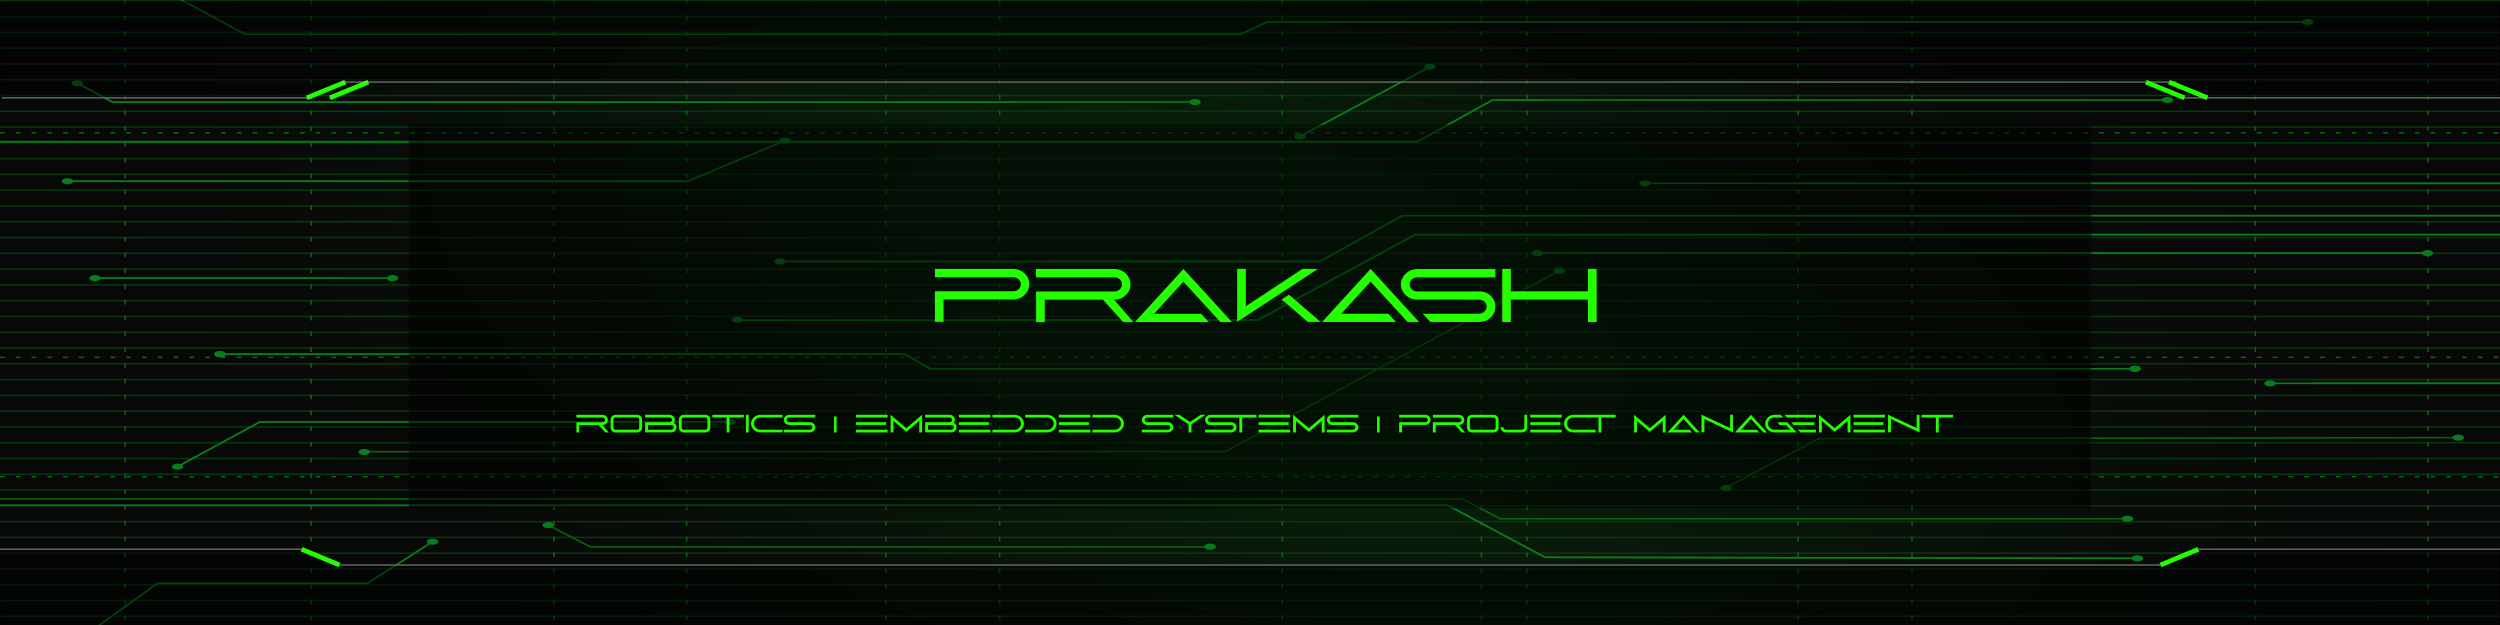 <svg width="1584" height="396" viewBox="0 0 1584 396" fill="none" xmlns="http://www.w3.org/2000/svg">
<rect width="1584" height="396" fill="#413A3A"/>
<g clip-path="url(#clip0_0_286)">
<rect width="1584" height="396" fill="white"/>
<rect width="1584" height="396" fill="black"/>
<rect width="1584" height="396" fill="url(#paint0_radial_0_286)"/>
<g filter="url(#filter0_d_0_286)">
<rect width="1584" height="1" fill="#003005"/>
</g>
<g filter="url(#filter1_d_0_286)">
<rect y="10" width="1584" height="1" fill="#003005"/>
</g>
<g filter="url(#filter2_d_0_286)">
<rect y="20" width="1584" height="1" fill="#003005"/>
</g>
<g filter="url(#filter3_d_0_286)">
<rect y="30" width="1584" height="1" fill="#003005"/>
</g>
<g filter="url(#filter4_d_0_286)">
<rect y="40" width="1584" height="1" fill="#003005"/>
</g>
<g filter="url(#filter5_d_0_286)">
<rect y="50" width="1584" height="1" fill="#003005"/>
</g>
<g filter="url(#filter6_d_0_286)">
<rect y="60" width="1584" height="1" fill="#003005"/>
</g>
<g filter="url(#filter7_d_0_286)">
<rect y="70" width="1584" height="1" fill="#003005"/>
</g>
<g filter="url(#filter8_d_0_286)">
<rect y="80" width="1584" height="1" fill="#003005"/>
</g>
<g filter="url(#filter9_d_0_286)">
<rect y="90" width="1584" height="1" fill="#003005"/>
</g>
<g filter="url(#filter10_d_0_286)">
<rect y="100" width="1584" height="1" fill="#003005"/>
</g>
<g filter="url(#filter11_d_0_286)">
<rect y="110" width="1584" height="1" fill="#003005"/>
</g>
<g filter="url(#filter12_d_0_286)">
<rect y="120" width="1584" height="1" fill="#003005"/>
</g>
<g filter="url(#filter13_d_0_286)">
<rect y="130" width="1584" height="1" fill="#003005"/>
</g>
<g filter="url(#filter14_d_0_286)">
<rect y="140" width="1584" height="1" fill="#003005"/>
</g>
<g filter="url(#filter15_d_0_286)">
<rect y="150" width="1584" height="1" fill="#003005"/>
</g>
<g filter="url(#filter16_d_0_286)">
<rect y="160" width="1584" height="1" fill="#003005"/>
</g>
<g filter="url(#filter17_d_0_286)">
<rect y="170" width="1584" height="1" fill="#003005"/>
</g>
<g filter="url(#filter18_d_0_286)">
<rect y="180" width="1584" height="1" fill="#003005"/>
</g>
<g filter="url(#filter19_d_0_286)">
<rect y="190" width="1584" height="1" fill="#003005"/>
</g>
<g filter="url(#filter20_d_0_286)">
<rect y="200" width="1584" height="1" fill="#003005"/>
</g>
<g filter="url(#filter21_d_0_286)">
<rect y="210" width="1584" height="1" fill="#003005"/>
</g>
<g filter="url(#filter22_d_0_286)">
<rect y="220" width="1584" height="1" fill="#003005"/>
</g>
<g filter="url(#filter23_d_0_286)">
<rect y="230" width="1584" height="1" fill="#003005"/>
</g>
<g filter="url(#filter24_d_0_286)">
<rect y="240" width="1584" height="1" fill="#003005"/>
</g>
<g filter="url(#filter25_d_0_286)">
<rect y="250" width="1584" height="1" fill="#003005"/>
</g>
<g filter="url(#filter26_d_0_286)">
<rect y="260" width="1584" height="1" fill="#003005"/>
</g>
<g filter="url(#filter27_d_0_286)">
<rect y="270" width="1584" height="1" fill="#003005"/>
</g>
<g filter="url(#filter28_d_0_286)">
<rect y="280" width="1584" height="1" fill="#003005"/>
</g>
<g filter="url(#filter29_d_0_286)">
<rect y="290" width="1584" height="1" fill="#003005"/>
</g>
<g filter="url(#filter30_d_0_286)">
<rect y="300" width="1584" height="1" fill="#003005"/>
</g>
<g filter="url(#filter31_d_0_286)">
<rect y="310" width="1584" height="1" fill="#003005"/>
</g>
<g filter="url(#filter32_d_0_286)">
<rect y="320" width="1584" height="1" fill="#003005"/>
</g>
<g filter="url(#filter33_d_0_286)">
<rect y="330" width="1584" height="1" fill="#003005"/>
</g>
<g filter="url(#filter34_d_0_286)">
<rect y="340" width="1584" height="1" fill="#003005"/>
</g>
<g filter="url(#filter35_d_0_286)">
<rect y="350" width="1584" height="1" fill="#003005"/>
</g>
<g filter="url(#filter36_d_0_286)">
<rect y="360" width="1584" height="1" fill="#003005"/>
</g>
<g filter="url(#filter37_d_0_286)">
<rect y="370" width="1584" height="1" fill="#003005"/>
</g>
<g filter="url(#filter38_d_0_286)">
<rect y="380" width="1584" height="1" fill="#003005"/>
</g>
<g filter="url(#filter39_d_0_286)">
<rect y="390" width="1584" height="1" fill="#003005"/>
</g>
<g clip-path="url(#clip1_0_286)">
<path d="M79.32 0V396" stroke="#026100" stroke-dasharray="3 7"/>
<path d="M197.099 0V396" stroke="#026100" stroke-dasharray="3 7"/>
<path d="M350.932 0V396" stroke="#026100" stroke-dasharray="3 7"/>
<path d="M435.06 0V396" stroke="#026100" stroke-dasharray="3 7"/>
<path d="M561.25 0V396" stroke="#026100" stroke-dasharray="3 7"/>
<path d="M633.359 0V396" stroke="#026100" stroke-dasharray="3 7"/>
<path d="M812.431 0V396" stroke="#026100" stroke-dasharray="3 7"/>
<path d="M938.622 0V396" stroke="#026100" stroke-dasharray="3 7"/>
<path d="M967.466 0V396" stroke="#026100" stroke-dasharray="3 7"/>
<path d="M1139.33 0V396" stroke="#026100" stroke-dasharray="3 7"/>
<path d="M1211.44 0V396" stroke="#026100" stroke-dasharray="3 7"/>
<path d="M1428.96 0V396" stroke="#026100" stroke-dasharray="3 7"/>
<path d="M1538.33 0V396" stroke="#026100" stroke-dasharray="3 7"/>
<path d="M0 84.158H1584" stroke="#026100" stroke-dasharray="3 7"/>
<path d="M0 226.379H1584" stroke="#026100" stroke-dasharray="3 7"/>
<path d="M0 302.056H1584" stroke="#026100" stroke-dasharray="3 7"/>
</g>
<g clip-path="url(#clip2_0_286)">
<path d="M49.105 52.8L71.281 64.68H757.152" stroke="#026100" stroke-dasharray="597.63 597.63"/>
<path d="M49.105 52.8L71.281 64.68H757.152" stroke="#007A14"/>
<path d="M49.105 54.757C51.096 54.757 52.71 53.881 52.71 52.8C52.71 51.719 51.096 50.843 49.105 50.843C47.113 50.843 45.499 51.719 45.499 52.8C45.499 53.881 47.113 54.757 49.105 54.757Z" fill="#007A14"/>
<path d="M757.152 66.637C759.144 66.637 760.758 65.761 760.758 64.68C760.758 63.599 759.144 62.723 757.152 62.723C755.161 62.723 753.547 63.599 753.547 64.68C753.547 65.761 755.161 66.637 757.152 66.637Z" fill="#007A14"/>
<path d="M-15.84 89.76H898.128L945.648 63.36H1373.33" stroke="#026100" stroke-dasharray="1000 1000"/>
<path d="M-15.84 89.76H898.128L945.648 63.36H1373.33" stroke="#007A14"/>
<path d="M1373.33 65.318C1375.32 65.318 1376.93 64.441 1376.93 63.361C1376.93 62.28 1375.32 61.403 1373.33 61.403C1371.34 61.403 1369.72 62.28 1369.72 63.361C1369.72 64.441 1371.34 65.318 1373.33 65.318Z" fill="#007A14"/>
<path d="M1462.03 13.859H803.088L785.664 21.779H155.232L102.96 -6.601" stroke="#026100" stroke-dasharray="1000 1000"/>
<path d="M1462.03 13.859H803.088L785.664 21.779H155.232L102.96 -6.601" stroke="#007A14"/>
<path d="M1462.03 15.817C1464.02 15.817 1465.64 14.94 1465.64 13.86C1465.64 12.779 1464.02 11.902 1462.03 11.902C1460.04 11.902 1458.43 12.779 1458.43 13.86C1458.43 14.94 1460.04 15.817 1462.03 15.817Z" fill="#007A14"/>
<path d="M60.192 176.22H248.688" stroke="#026100" stroke-dasharray="156.84 156.84"/>
<path d="M60.192 176.22H248.688" stroke="#007A14"/>
<path d="M60.192 178.177C62.184 178.177 63.798 177.301 63.798 176.22C63.798 175.139 62.184 174.263 60.192 174.263C58.201 174.263 56.587 175.139 56.587 176.22C56.587 177.301 58.201 178.177 60.192 178.177Z" fill="#007A14"/>
<path d="M248.688 178.177C250.68 178.177 252.294 177.301 252.294 176.22C252.294 175.139 250.68 174.263 248.688 174.263C246.697 174.263 245.083 175.139 245.083 176.22C245.083 177.301 246.697 178.177 248.688 178.177Z" fill="#007A14"/>
<path d="M1599.84 148.5H896.544L796.752 202.62H467.28" stroke="#026100" stroke-dasharray="981.33 981.33"/>
<path d="M467.28 204.577C469.272 204.577 470.886 203.701 470.886 202.62C470.886 201.539 469.272 200.663 467.28 200.663C465.289 200.663 463.675 201.539 463.675 202.62C463.675 203.701 465.289 204.577 467.28 204.577Z" fill="#007A14"/>
<path d="M139.392 224.399H573.408L589.248 233.639H1352.74" stroke="#026100" stroke-dasharray="1000 1000"/>
<path d="M139.392 226.357C141.383 226.357 142.997 225.48 142.997 224.4C142.997 223.319 141.383 222.442 139.392 222.442C137.4 222.442 135.786 223.319 135.786 224.4C135.786 225.48 137.4 226.357 139.392 226.357Z" fill="#007A14"/>
<path d="M1352.74 235.597C1354.73 235.597 1356.34 234.721 1356.34 233.64C1356.34 232.559 1354.73 231.683 1352.74 231.683C1350.74 231.683 1349.13 232.559 1349.13 233.64C1349.13 234.721 1350.74 235.597 1352.74 235.597Z" fill="#007A14"/>
<path d="M1599.84 242.88H1438.27" stroke="#026100" stroke-dasharray="134.44 134.44"/>
<path d="M1599.84 242.88H1438.27" stroke="#007A14"/>
<path d="M1438.27 244.837C1440.26 244.837 1441.88 243.961 1441.88 242.88C1441.88 241.799 1440.26 240.923 1438.27 240.923C1436.28 240.923 1434.67 241.799 1434.67 242.88C1434.67 243.961 1436.28 244.837 1438.27 244.837Z" fill="#007A14"/>
<path d="M347.327 332.718L374.255 346.578H767.087" stroke="#026100"/>
<path d="M347.327 334.675C349.318 334.675 350.933 333.799 350.933 332.718C350.933 331.637 349.318 330.761 347.327 330.761C345.336 330.761 343.722 331.637 343.722 332.718C343.722 333.799 345.336 334.675 347.327 334.675Z" fill="#007A14"/>
<path d="M766.763 348.375C768.754 348.375 770.368 347.499 770.368 346.418C770.368 345.337 768.754 344.461 766.763 344.461C764.771 344.461 763.157 345.337 763.157 346.418C763.157 347.499 764.771 348.375 766.763 348.375Z" fill="#007A14"/>
<path d="M1557.77 277.266L1152.27 277.926L1093.66 308.946" stroke="#026100"/>
<path d="M1557.56 279.223C1559.55 279.223 1561.17 278.347 1561.17 277.266C1561.17 276.185 1559.55 275.309 1557.56 275.309C1555.57 275.309 1553.96 276.185 1553.96 277.266C1553.96 278.347 1555.57 279.223 1557.56 279.223Z" fill="#007A14"/>
<path d="M1093.66 311.19C1095.65 311.19 1097.26 310.313 1097.26 309.233C1097.26 308.152 1095.65 307.275 1093.66 307.275C1091.67 307.275 1090.05 308.152 1090.05 309.233C1090.05 310.313 1091.67 311.19 1093.66 311.19Z" fill="#007A14"/>
<path d="M1354.32 353.76L978.912 353.1L917.136 320.1H-15.84" stroke="#026100" stroke-dasharray="1000 1000"/>
<path d="M1354.32 353.76L978.912 353.1L917.136 320.1H-15.84" stroke="#007A14"/>
<path d="M1354.32 355.717C1356.31 355.717 1357.93 354.841 1357.93 353.76C1357.93 352.679 1356.31 351.803 1354.32 351.803C1352.33 351.803 1350.71 352.679 1350.71 353.76C1350.71 354.841 1352.33 355.717 1354.32 355.717Z" fill="#007A14"/>
<path d="M112.464 295.68L164.736 267.3H462.528" stroke="#026100" stroke-dasharray="311.73 311.73"/>
<path d="M112.464 295.68L164.736 267.3H462.528" stroke="#007A14"/>
<path d="M112.464 297.637C114.455 297.637 116.069 296.761 116.069 295.68C116.069 294.599 114.455 293.723 112.464 293.723C110.473 293.723 108.858 294.599 108.858 295.68C108.858 296.761 110.473 297.637 112.464 297.637Z" fill="#007A14"/>
<path d="M462.527 269.257C464.519 269.257 466.133 268.381 466.133 267.3C466.133 266.219 464.519 265.343 462.527 265.343C460.536 265.343 458.922 266.219 458.922 267.3C458.922 268.381 460.536 269.257 462.527 269.257Z" fill="#007A14"/>
<path d="M53.856 402.6L99.792 369.6H232.848L274.032 343.2" stroke="#026100" stroke-dasharray="232.73 232.73"/>
<path d="M53.856 402.6L99.792 369.6H232.848L274.032 343.2" stroke="#007A14"/>
<path d="M274.032 345.157C276.023 345.157 277.638 344.281 277.638 343.2C277.638 342.119 276.023 341.243 274.032 341.243C272.041 341.243 270.427 342.119 270.427 343.2C270.427 344.281 272.041 345.157 274.032 345.157Z" fill="#007A14"/>
<path d="M1599.84 116.16H1042.27" stroke="#026100" stroke-dasharray="463.94 463.94"/>
<path d="M1599.84 116.16H1042.27" stroke="#007A14"/>
<path d="M1042.27 118.117C1044.26 118.117 1045.88 117.241 1045.88 116.16C1045.88 115.079 1044.26 114.203 1042.27 114.203C1040.28 114.203 1038.67 115.079 1038.67 116.16C1038.67 117.241 1040.28 118.117 1042.27 118.117Z" fill="#007A14"/>
<path d="M823.68 86.46L906.048 42.24" stroke="#026100" stroke-dasharray="100.15 100.15"/>
<path d="M823.68 86.46L906.048 42.24" stroke="#007A14"/>
<path d="M823.68 88.417C825.671 88.417 827.285 87.541 827.285 86.46C827.285 85.379 825.671 84.503 823.68 84.503C821.688 84.503 820.074 85.379 820.074 86.46C820.074 87.541 821.688 88.417 823.68 88.417Z" fill="#007A14"/>
<path d="M906.048 44.197C908.039 44.197 909.653 43.321 909.653 42.24C909.653 41.16 908.039 40.283 906.048 40.283C904.057 40.283 902.442 41.16 902.442 42.24C902.442 43.321 904.057 44.197 906.048 44.197Z" fill="#007A14"/>
<path d="M42.768 114.84H435.6L497.376 89.1" stroke="#026100" stroke-dasharray="393.57 393.57"/>
<path d="M42.768 114.84H435.6L497.376 89.1" stroke="#007A14"/>
<path d="M42.768 116.797C44.759 116.797 46.373 115.921 46.373 114.84C46.373 113.759 44.759 112.883 42.768 112.883C40.776 112.883 39.162 113.759 39.162 114.84C39.162 115.921 40.776 116.797 42.768 116.797Z" fill="#007A14"/>
<path d="M497.376 91.057C499.367 91.057 500.981 90.181 500.981 89.1C500.981 88.019 499.367 87.143 497.376 87.143C495.385 87.143 493.771 88.019 493.771 89.1C493.771 90.181 495.385 91.057 497.376 91.057Z" fill="#007A14"/>
<path d="M1599.84 136.62H888.624L836.352 165.66H494.208" stroke="#026100" stroke-dasharray="941.22 941.22"/>
<path d="M1599.84 136.62H888.624L836.352 165.66H494.208" stroke="#007A14"/>
<path d="M494.208 167.617C496.199 167.617 497.813 166.741 497.813 165.66C497.813 164.579 496.199 163.703 494.208 163.703C492.217 163.703 490.603 164.579 490.603 165.66C490.603 166.741 492.217 167.617 494.208 167.617Z" fill="#007A14"/>
<path d="M1538.06 160.38H974.16" stroke="#026100" stroke-dasharray="469.21 469.21"/>
<path d="M1538.06 160.38H974.16" stroke="#007A14"/>
<path d="M1538.06 162.337C1540.06 162.337 1541.67 161.461 1541.67 160.38C1541.67 159.299 1540.06 158.423 1538.06 158.423C1536.07 158.423 1534.46 159.299 1534.46 160.38C1534.46 161.461 1536.07 162.337 1538.06 162.337Z" fill="#007A14"/>
<path d="M974.16 162.337C976.151 162.337 977.766 161.461 977.766 160.38C977.766 159.299 976.151 158.423 974.16 158.423C972.169 158.423 970.555 159.299 970.555 160.38C970.555 161.461 972.169 162.337 974.16 162.337Z" fill="#007A14"/>
<path d="M231.264 286.181H776.16L988.416 171.341" stroke="#026100"/>
<path d="M230.75 288.356C232.741 288.356 234.355 287.479 234.355 286.399C234.355 285.318 232.741 284.441 230.75 284.441C228.759 284.441 227.145 285.318 227.145 286.399C227.145 287.479 228.759 288.356 230.75 288.356Z" fill="#007A14"/>
<path d="M987.897 173.535C989.889 173.535 991.503 172.659 991.503 171.578C991.503 170.497 989.889 169.621 987.897 169.621C985.906 169.621 984.292 170.497 984.292 171.578C984.292 172.659 985.906 173.535 987.897 173.535Z" fill="#007A14"/>
<path d="M1347.98 328.68H950.4L926.64 316.14H-15.84" stroke="#026100"/>
<path d="M1347.98 330.637C1349.97 330.637 1351.59 329.761 1351.59 328.68C1351.59 327.599 1349.97 326.723 1347.98 326.723C1345.99 326.723 1344.38 327.599 1344.38 328.68C1344.38 329.761 1345.99 330.637 1347.98 330.637Z" fill="#007A14"/>
<path d="M139.411 224.422H573.427L589.267 233.662H1352.76" stroke="#026100" stroke-dasharray="1000 1000"/>
<path d="M139.411 226.379C141.402 226.379 143.017 225.503 143.017 224.422C143.017 223.341 141.402 222.465 139.411 222.465C137.42 222.465 135.806 223.341 135.806 224.422C135.806 225.503 137.42 226.379 139.411 226.379Z" fill="#007A14"/>
<path d="M1352.75 235.619C1354.75 235.619 1356.36 234.743 1356.36 233.662C1356.36 232.581 1354.75 231.705 1352.75 231.705C1350.76 231.705 1349.15 232.581 1349.15 233.662C1349.15 234.743 1350.76 235.619 1352.75 235.619Z" fill="#007A14"/>
<path d="M139.43 224.443H573.446L589.286 233.683H1352.77" stroke="#007A14"/>
<path d="M1600.07 148.745H896.773L796.981 202.865H467.509" stroke="#007A14"/>
<rect width="1584" height="396" fill="#D9D9D9" fill-opacity="0.04"/>
<rect width="1066" height="243" transform="translate(259 79)" fill="black" fill-opacity="0.5"/>
<g filter="url(#filter40_d_0_286)">
<path d="M597.821 203.904H592.349V184.56H642.029C644.621 184.56 646.829 182.544 646.829 180.096C646.829 177.6 644.621 175.68 642.029 175.68H592.349V170.4H641.981C647.453 170.4 652.109 174.432 652.109 180C652.109 185.568 647.549 189.744 641.981 189.744H597.821V203.904ZM656.427 175.728V170.448H706.059C715.563 170.448 719.643 181.584 713.067 187.2C711.147 188.928 708.939 189.792 706.059 189.84H705.867L718.107 204.048H711.627L698.859 189.888H661.947V204.048H656.475V184.656H706.683C708.987 184.32 710.907 182.496 710.907 180.192C710.907 177.888 708.987 175.968 706.683 175.728H656.427ZM719.089 204.048L749.809 170.448C753.217 174.048 773.041 195.792 780.529 204.048H773.233C772.993 203.808 755.281 184.464 750.817 179.568L749.809 178.464L731.233 198.816H761.041L765.841 204.048H719.089ZM783.88 203.904V170.352H789.352V194.064L825.256 170.352L834.952 170.448L818.2 181.44C808.84 187.584 797.464 195.072 789.352 200.352L783.88 203.904ZM812.104 189.84L812.056 189.792L816.712 186.72C826.792 195.408 830.728 198.72 836.728 203.952H828.568L820.36 196.896C818.296 195.12 816.232 193.296 814.696 192C813.784 191.232 812.92 190.512 812.104 189.84ZM887.651 180.288V180.096C887.651 174.912 892.307 170.496 897.827 170.496H947.459V175.776H897.827C895.235 175.776 893.171 177.696 893.171 180.192C893.171 182.64 895.235 184.656 897.827 184.656H937.379V184.608C941.219 184.608 944.291 186.576 946.019 189.264C946.835 190.656 947.315 191.808 947.363 192.72C947.411 193.68 947.459 194.256 947.459 194.448C947.459 195.936 947.075 197.376 946.355 198.768C944.675 201.888 941.315 204 937.283 204H906.275C905.651 203.28 903.923 201.456 901.475 198.768H937.283C939.875 198.768 941.939 196.752 941.939 194.304C941.939 191.808 939.875 189.888 937.379 189.888H937.283C932.195 189.84 928.211 189.84 925.283 189.84C922.403 189.792 920.099 189.792 918.419 189.792C915.059 189.792 910.451 189.84 906.467 189.84C902.435 189.888 899.747 189.888 898.067 189.84C895.427 189.744 894.563 189.504 893.123 188.736C889.427 186.816 887.651 183.408 887.651 180.288ZM837.683 204L868.403 170.4L869.747 171.84C874.691 177.312 892.691 197.04 897.779 202.512L899.075 204H891.827L868.403 178.416L849.827 198.768H879.635L884.435 204H837.683ZM951.833 170.4H957.257V184.608H1006.17V170.4H1011.64V204H1006.17V189.84H957.257V204H951.833V170.4Z" fill="#24FF00"/>
</g>
<path d="M365.187 264.576V262.816H381.731C384.899 262.816 386.259 266.528 384.067 268.4C383.427 268.976 382.691 269.264 381.731 269.28H381.667L385.747 274.016H383.587L379.331 269.296H367.027V274.016H365.203V267.552H381.939C382.707 267.44 383.347 266.832 383.347 266.064C383.347 265.296 382.707 264.656 381.939 264.576H365.187ZM386.874 265.792C386.874 264.128 388.298 262.8 390.026 262.8H403.674C405.402 262.8 406.826 264.128 406.826 265.792V271.04C406.826 272.704 405.402 274.032 403.674 274.032H390.026C388.298 274.032 386.874 272.704 386.874 271.04V265.792ZM388.666 271.024C388.666 271.664 389.258 272.256 390.01 272.256H403.658C404.41 272.256 405.002 271.664 405.002 271.024V265.776C405.002 265.12 404.41 264.56 403.658 264.56H390.01C389.258 264.56 388.666 265.12 388.666 265.776V271.024ZM425.293 273.984H408.749V267.52H424.189C425.021 267.52 425.757 266.864 425.757 266.032C425.757 265.248 425.101 264.544 424.189 264.544H408.749V262.784H424.189C425.469 262.784 426.509 263.44 427.085 264.368C427.373 264.832 427.533 265.232 427.549 265.536C427.565 265.84 427.581 266.032 427.581 266.096C427.581 266.576 427.453 267.056 427.181 267.52L426.957 267.936C427.933 268.448 428.493 269.36 428.605 269.984C428.653 270.304 428.685 270.544 428.685 270.736C428.685 271.264 428.557 272.032 427.981 272.752C427.405 273.472 426.493 273.984 425.293 273.984ZM425.293 269.28H410.573V272.256H425.293C426.157 272.256 426.861 271.568 426.861 270.752C426.861 269.92 426.157 269.28 425.293 269.28ZM430.124 265.792C430.124 264.128 431.548 262.8 433.276 262.8H446.924C448.652 262.8 450.076 264.128 450.076 265.792V271.04C450.076 272.704 448.652 274.032 446.924 274.032H433.276C431.548 274.032 430.124 272.704 430.124 271.04V265.792ZM431.916 271.024C431.916 271.664 432.508 272.256 433.26 272.256H446.908C447.66 272.256 448.252 271.664 448.252 271.024V265.776C448.252 265.12 447.66 264.56 446.908 264.56H433.26C432.508 264.56 431.916 265.12 431.916 265.776V271.024ZM451.359 264.56V262.8H471.295V264.56H462.223V274H460.399V264.56H451.359ZM474.417 274H472.577V262.8H474.417V274ZM475.863 268.384C475.863 265.248 478.615 262.8 481.735 262.8H495.831V264.56H481.735C481.703 264.56 481.671 264.56 481.639 264.56C479.895 264.56 478.231 265.824 477.831 267.568L477.783 267.792C477.735 267.968 477.719 268.144 477.703 268.384C477.703 270.384 479.447 272.24 481.751 272.24H495.847V273.984H481.751C478.583 273.984 475.863 271.52 475.863 268.384ZM496.644 273.968V272.224H513.188C514.052 272.224 514.74 271.552 514.74 270.736C514.74 269.904 514.052 269.264 513.22 269.264H500.004C498.34 269.264 496.66 267.904 496.66 266.064V266C496.66 264.208 498.26 262.8 500.036 262.8H516.58V264.56H500.036C500.004 264.56 499.972 264.56 499.94 264.56C499.188 264.56 498.468 265.152 498.468 266C498.468 266.816 499.156 267.488 500.02 267.488H513.204C514.916 267.488 516.58 268.928 516.58 270.72C516.58 272.496 515.06 273.968 513.188 273.968H496.644ZM530.085 274.064H528.421V263.856H530.085V274.064ZM542.405 274V272.24H562.373V274H542.405ZM562.373 264.528H542.405V262.768L562.373 262.784V264.528ZM542.405 267.52H561.413V269.248H542.405V267.52ZM564.296 274V262.8L574.248 271.296L584.264 262.8V274H582.44V266.704L574.264 273.648L566.12 266.704V274H564.296ZM602.731 273.984H586.187V267.52H601.627C602.459 267.52 603.195 266.864 603.195 266.032C603.195 265.248 602.539 264.544 601.627 264.544H586.187V262.784H601.627C602.907 262.784 603.947 263.44 604.523 264.368C604.811 264.832 604.971 265.232 604.987 265.536C605.003 265.84 605.019 266.032 605.019 266.096C605.019 266.576 604.891 267.056 604.619 267.52L604.395 267.936C605.371 268.448 605.931 269.36 606.043 269.984C606.091 270.304 606.123 270.544 606.123 270.736C606.123 271.264 605.995 272.032 605.419 272.752C604.843 273.472 603.931 273.984 602.731 273.984ZM602.731 269.28H588.011V272.256H602.731C603.595 272.256 604.299 271.568 604.299 270.752C604.299 269.92 603.595 269.28 602.731 269.28ZM607.562 274V272.24H627.53V274H607.562ZM627.53 264.528H607.562V262.768L627.53 262.784V264.528ZM607.562 267.52H626.57V269.248H607.562V267.52ZM642.844 264.56H628.812V262.8H642.86V262.816C646.06 262.816 648.748 265.328 648.748 268.4C648.748 271.536 645.996 274 642.86 274H628.812V272.256H642.844C645.02 272.256 646.892 270.624 646.892 268.4C646.892 266.304 645.116 264.56 642.844 264.56ZM663.579 264.56H649.547V262.8H663.595V262.816C666.795 262.816 669.483 265.328 669.483 268.4C669.483 271.536 666.731 274 663.595 274H649.547V272.256H663.579C665.755 272.256 667.627 270.624 667.627 268.4C667.627 266.304 665.851 264.56 663.579 264.56ZM670.921 274V272.24H690.889V274H670.921ZM690.889 264.528H670.921V262.768L690.889 262.784V264.528ZM670.921 267.52H689.929V269.248H670.921V267.52ZM706.204 264.56H692.172V262.8H706.22V262.816C709.42 262.816 712.108 265.328 712.108 268.4C712.108 271.536 709.356 274 706.22 274H692.172V272.256H706.204C708.38 272.256 710.252 270.624 710.252 268.4C710.252 266.304 708.476 264.56 706.204 264.56ZM723.472 273.968V272.224H740.016C740.88 272.224 741.568 271.552 741.568 270.736C741.568 269.904 740.88 269.264 740.048 269.264H726.832C725.168 269.264 723.488 267.904 723.488 266.064V266C723.488 264.208 725.088 262.8 726.864 262.8H743.408V264.56H726.864C726.832 264.56 726.8 264.56 726.768 264.56C726.016 264.56 725.296 265.152 725.296 266C725.296 266.816 725.984 267.488 726.848 267.488H740.032C741.744 267.488 743.408 268.928 743.408 270.72C743.408 272.496 741.888 273.968 740.016 273.968H723.472ZM753.083 268.864L744.043 262.8H747.243L753.979 267.344L760.763 262.8H763.899L754.907 268.864V274H753.083V268.864ZM763.519 266.032C763.519 264.336 765.039 262.832 766.911 262.832H796.143V264.592H787.071V274H785.247V264.576H766.911C766.047 264.576 765.359 265.216 765.359 266.048C765.359 266.864 766.047 267.536 766.911 267.536H780.095C781.823 267.536 783.455 268.848 783.455 270.768C783.455 272.64 781.919 274 780.063 274H763.519V272.256H780.063C780.927 272.256 781.615 271.584 781.615 270.768C781.615 269.936 780.927 269.296 780.095 269.296H766.879C765.151 269.296 763.519 267.888 763.519 266.096V266.032ZM797.421 274V272.24H817.389V274H797.421ZM817.389 264.528H797.421V262.768L817.389 262.784V264.528ZM797.421 267.52H816.429V269.248H797.421V267.52ZM819.312 274V262.8L829.264 271.296L839.28 262.8V274H837.456V266.704L829.28 273.648L821.136 266.704V274H819.312ZM840.722 273.968V272.224H857.266C858.13 272.224 858.818 271.552 858.818 270.736C858.818 269.904 858.13 269.264 857.298 269.264H844.082C842.418 269.264 840.738 267.904 840.738 266.064V266C840.738 264.208 842.338 262.8 844.114 262.8H860.658V264.56H844.114C844.082 264.56 844.05 264.56 844.018 264.56C843.266 264.56 842.546 265.152 842.546 266C842.546 266.816 843.234 267.488 844.098 267.488H857.282C858.994 267.488 860.658 268.928 860.658 270.72C860.658 272.496 859.138 273.968 857.266 273.968H840.722ZM874.163 274.064H872.499V263.856H874.163V274.064ZM888.307 273.968H886.483V267.52H903.043C903.907 267.52 904.643 266.848 904.643 266.032C904.643 265.2 903.907 264.56 903.043 264.56H886.483V262.8H903.027C904.851 262.8 906.403 264.144 906.403 266C906.403 267.856 904.883 269.248 903.027 269.248H888.307V273.968ZM907.843 264.576V262.816H924.387C927.555 262.816 928.915 266.528 926.723 268.4C926.083 268.976 925.347 269.264 924.387 269.28H924.323L928.403 274.016H926.243L921.987 269.296H909.683V274.016H907.859V267.552H924.595C925.363 267.44 926.003 266.832 926.003 266.064C926.003 265.296 925.363 264.656 924.595 264.576H907.843ZM929.53 265.792C929.53 264.128 930.954 262.8 932.682 262.8H946.33C948.058 262.8 949.482 264.128 949.482 265.792V271.04C949.482 272.704 948.058 274.032 946.33 274.032H932.682C930.954 274.032 929.53 272.704 929.53 271.04V265.792ZM931.322 271.024C931.322 271.664 931.914 272.256 932.666 272.256H946.314C947.066 272.256 947.658 271.664 947.658 271.024V265.776C947.658 265.12 947.066 264.56 946.314 264.56H932.666C931.914 264.56 931.322 265.12 931.322 265.776V271.024ZM950.765 270.672H952.589V270.768C952.589 271.584 953.277 272.256 954.141 272.256H964.253C965.117 272.256 965.821 271.584 965.821 270.768V262.8H967.645V270.768C967.645 272.64 966.029 274 964.253 274H954.141C952.397 274 950.765 272.608 950.765 270.768V270.672ZM969.562 274V272.24H989.53V274H969.562ZM989.53 264.528H969.562V262.768L989.53 262.784V264.528ZM969.562 267.52H988.57V269.248H969.562V267.52ZM990.972 268.352C990.972 265.216 993.772 262.8 996.844 262.8H999.98C1002.43 262.8 1005.32 262.784 1008.38 262.784H1023.69V264.544H1014.62V274H1012.8V264.528H996.892C994.988 264.528 993.324 265.856 992.94 267.584L992.892 267.808C992.844 267.984 992.828 268.16 992.812 268.4C992.812 270.4 994.556 272.256 996.86 272.256H1010.96V274H996.86C993.692 274 990.972 271.536 990.972 268.4V268.352ZM1035.37 274V262.8L1045.33 271.296L1055.34 262.8V274H1053.52V266.704L1045.34 273.648L1037.2 266.704V274H1035.37ZM1056.46 274.016L1066.7 262.816C1067.84 264.016 1074.45 271.264 1076.94 274.016H1074.51C1074.43 273.936 1068.53 267.488 1067.04 265.856L1066.7 265.488L1060.51 272.272H1070.45L1072.05 274.016H1056.46ZM1078.06 273.92V262.736L1096.21 271.2V262.8H1098.03V274L1097.97 273.968C1097.57 273.808 1095.15 272.624 1079.9 265.52V273.92H1078.06ZM1099.15 274.016L1109.39 262.816C1110.53 264.016 1117.14 271.264 1119.63 274.016H1117.2C1117.12 273.936 1111.22 267.488 1109.73 265.856L1109.39 265.488L1103.2 272.272H1113.14L1114.74 274.016H1099.15ZM1118.91 270.608C1118.59 269.92 1118.43 269.184 1118.43 268.384C1118.43 265.232 1121.19 262.784 1124.27 262.784H1128.19C1128.62 263.232 1129.16 263.84 1129.8 264.544H1124.3C1122.06 264.544 1120.28 266.288 1120.28 268.384V268.4C1120.28 270.528 1122.12 272.256 1124.3 272.256H1134.41L1131.69 269.264H1127.45L1126.27 267.536H1132.49L1138.39 274H1124.27C1121.93 274 1119.82 272.624 1118.91 270.608ZM1130.57 262.8H1150.57V264.56H1132.19L1130.57 262.8ZM1136.51 269.28L1134.91 267.536H1149.59V269.28H1136.51ZM1140.81 274L1139.23 272.256H1150.55V274H1140.81ZM1152.48 274V262.8L1162.44 271.296L1172.45 262.8V274H1170.63V266.704L1162.45 273.648L1154.31 266.704V274H1152.48ZM1174.37 274V272.24H1194.34V274H1174.37ZM1194.34 264.528H1174.37V262.768L1194.34 262.784V264.528ZM1174.37 267.52H1193.38V269.248H1174.37V267.52ZM1196.26 273.92V262.736L1214.41 271.2V262.8H1216.23V274L1216.17 273.968C1215.77 273.808 1213.35 272.624 1198.1 265.52V273.92H1196.26ZM1217.52 264.56V262.8H1237.45V264.56H1228.38V274H1226.56V264.56H1217.52Z" fill="#24FF00"/>
</g>
<path d="M0 348H191.09L215.126 358H1368.87L1392.91 348H1584V397.5H0V348Z" fill="black" fill-opacity="0.5" stroke="black" stroke-opacity="0.5"/>
<path d="M0 348H191.09H0Z" fill="black"/>
<path d="M0 348H191.09" stroke="#BBBBBB" stroke-opacity="0.5"/>
<path d="M191.09 348L215.126 358L191.09 348Z" fill="black"/>
<path d="M191.09 348L215.126 358" stroke="#24FF00" stroke-width="3"/>
<path d="M215.126 358H816.036H215.126Z" fill="black"/>
<path d="M215.126 358H816.036" stroke="#BBBBBB" stroke-opacity="0.5"/>
<path d="M1368.87 358H816.036H1368.87Z" fill="black"/>
<path d="M1368.87 358H816.036" stroke="#BBBBBB" stroke-opacity="0.5"/>
<path d="M1392.91 348L1368.87 358L1392.91 348Z" fill="black"/>
<path d="M1392.91 348L1368.87 358" stroke="#24FF00" stroke-width="3"/>
<path d="M1584 348H1392.91H1584Z" fill="black"/>
<path d="M1584 348H1392.91" stroke="#BBBBBB" stroke-opacity="0.5"/>
<path d="M0 1H1584V62H1392.91L1368.87 52H816.036H215.126L191.09 62H0V1Z" fill="black" fill-opacity="0.5" stroke="black" stroke-opacity="0.5"/>
<path d="M1 62H194.985H1Z" fill="black"/>
<path d="M1 62H194.985" stroke="#BBBBBB" stroke-opacity="0.5"/>
<path d="M208.985 62L233.386 52L208.985 62ZM194.345 62L218.745 52L194.345 62Z" fill="black"/>
<path d="M208.985 62L233.386 52M194.345 62L218.745 52" stroke="#24FF00" stroke-width="3"/>
<path d="M217 52H1379H217Z" fill="black"/>
<path d="M217 52H1379" stroke="#BBBBBB" stroke-opacity="0.5"/>
<path d="M1384.01 62L1359.61 52L1384.01 62ZM1398.66 62L1374.25 52L1398.66 62Z" fill="black"/>
<path d="M1384.01 62L1359.61 52M1398.66 62L1374.25 52" stroke="#24FF00" stroke-width="3"/>
<path d="M1584 62H1383H1584Z" fill="black"/>
<path d="M1584 62H1383" stroke="#BBBBBB" stroke-opacity="0.5"/>
</g>
<defs>
<filter id="filter0_d_0_286" x="-1" y="-1" width="1586" height="3" filterUnits="userSpaceOnUse" color-interpolation-filters="sRGB">
<feFlood flood-opacity="0" result="BackgroundImageFix"/>
<feColorMatrix in="SourceAlpha" type="matrix" values="0 0 0 0 0 0 0 0 0 0 0 0 0 0 0 0 0 0 127 0" result="hardAlpha"/>
<feOffset/>
<feGaussianBlur stdDeviation="0.5"/>
<feComposite in2="hardAlpha" operator="out"/>
<feColorMatrix type="matrix" values="0 0 0 0 0.188 0 0 0 0 0 0 0 0 0 0 0 0 0 0.5 0"/>
<feBlend mode="normal" in2="BackgroundImageFix" result="effect1_dropShadow_0_286"/>
<feBlend mode="normal" in="SourceGraphic" in2="effect1_dropShadow_0_286" result="shape"/>
</filter>
<filter id="filter1_d_0_286" x="-1" y="9" width="1586" height="3" filterUnits="userSpaceOnUse" color-interpolation-filters="sRGB">
<feFlood flood-opacity="0" result="BackgroundImageFix"/>
<feColorMatrix in="SourceAlpha" type="matrix" values="0 0 0 0 0 0 0 0 0 0 0 0 0 0 0 0 0 0 127 0" result="hardAlpha"/>
<feOffset/>
<feGaussianBlur stdDeviation="0.5"/>
<feComposite in2="hardAlpha" operator="out"/>
<feColorMatrix type="matrix" values="0 0 0 0 0.188 0 0 0 0 0 0 0 0 0 0 0 0 0 0.5 0"/>
<feBlend mode="normal" in2="BackgroundImageFix" result="effect1_dropShadow_0_286"/>
<feBlend mode="normal" in="SourceGraphic" in2="effect1_dropShadow_0_286" result="shape"/>
</filter>
<filter id="filter2_d_0_286" x="-1" y="19" width="1586" height="3" filterUnits="userSpaceOnUse" color-interpolation-filters="sRGB">
<feFlood flood-opacity="0" result="BackgroundImageFix"/>
<feColorMatrix in="SourceAlpha" type="matrix" values="0 0 0 0 0 0 0 0 0 0 0 0 0 0 0 0 0 0 127 0" result="hardAlpha"/>
<feOffset/>
<feGaussianBlur stdDeviation="0.5"/>
<feComposite in2="hardAlpha" operator="out"/>
<feColorMatrix type="matrix" values="0 0 0 0 0.188 0 0 0 0 0 0 0 0 0 0 0 0 0 0.5 0"/>
<feBlend mode="normal" in2="BackgroundImageFix" result="effect1_dropShadow_0_286"/>
<feBlend mode="normal" in="SourceGraphic" in2="effect1_dropShadow_0_286" result="shape"/>
</filter>
<filter id="filter3_d_0_286" x="-1" y="29" width="1586" height="3" filterUnits="userSpaceOnUse" color-interpolation-filters="sRGB">
<feFlood flood-opacity="0" result="BackgroundImageFix"/>
<feColorMatrix in="SourceAlpha" type="matrix" values="0 0 0 0 0 0 0 0 0 0 0 0 0 0 0 0 0 0 127 0" result="hardAlpha"/>
<feOffset/>
<feGaussianBlur stdDeviation="0.5"/>
<feComposite in2="hardAlpha" operator="out"/>
<feColorMatrix type="matrix" values="0 0 0 0 0.188 0 0 0 0 0 0 0 0 0 0 0 0 0 0.5 0"/>
<feBlend mode="normal" in2="BackgroundImageFix" result="effect1_dropShadow_0_286"/>
<feBlend mode="normal" in="SourceGraphic" in2="effect1_dropShadow_0_286" result="shape"/>
</filter>
<filter id="filter4_d_0_286" x="-1" y="39" width="1586" height="3" filterUnits="userSpaceOnUse" color-interpolation-filters="sRGB">
<feFlood flood-opacity="0" result="BackgroundImageFix"/>
<feColorMatrix in="SourceAlpha" type="matrix" values="0 0 0 0 0 0 0 0 0 0 0 0 0 0 0 0 0 0 127 0" result="hardAlpha"/>
<feOffset/>
<feGaussianBlur stdDeviation="0.5"/>
<feComposite in2="hardAlpha" operator="out"/>
<feColorMatrix type="matrix" values="0 0 0 0 0.188 0 0 0 0 0 0 0 0 0 0 0 0 0 0.5 0"/>
<feBlend mode="normal" in2="BackgroundImageFix" result="effect1_dropShadow_0_286"/>
<feBlend mode="normal" in="SourceGraphic" in2="effect1_dropShadow_0_286" result="shape"/>
</filter>
<filter id="filter5_d_0_286" x="-1" y="49" width="1586" height="3" filterUnits="userSpaceOnUse" color-interpolation-filters="sRGB">
<feFlood flood-opacity="0" result="BackgroundImageFix"/>
<feColorMatrix in="SourceAlpha" type="matrix" values="0 0 0 0 0 0 0 0 0 0 0 0 0 0 0 0 0 0 127 0" result="hardAlpha"/>
<feOffset/>
<feGaussianBlur stdDeviation="0.5"/>
<feComposite in2="hardAlpha" operator="out"/>
<feColorMatrix type="matrix" values="0 0 0 0 0.188 0 0 0 0 0 0 0 0 0 0 0 0 0 0.5 0"/>
<feBlend mode="normal" in2="BackgroundImageFix" result="effect1_dropShadow_0_286"/>
<feBlend mode="normal" in="SourceGraphic" in2="effect1_dropShadow_0_286" result="shape"/>
</filter>
<filter id="filter6_d_0_286" x="-1" y="59" width="1586" height="3" filterUnits="userSpaceOnUse" color-interpolation-filters="sRGB">
<feFlood flood-opacity="0" result="BackgroundImageFix"/>
<feColorMatrix in="SourceAlpha" type="matrix" values="0 0 0 0 0 0 0 0 0 0 0 0 0 0 0 0 0 0 127 0" result="hardAlpha"/>
<feOffset/>
<feGaussianBlur stdDeviation="0.5"/>
<feComposite in2="hardAlpha" operator="out"/>
<feColorMatrix type="matrix" values="0 0 0 0 0.188 0 0 0 0 0 0 0 0 0 0 0 0 0 0.5 0"/>
<feBlend mode="normal" in2="BackgroundImageFix" result="effect1_dropShadow_0_286"/>
<feBlend mode="normal" in="SourceGraphic" in2="effect1_dropShadow_0_286" result="shape"/>
</filter>
<filter id="filter7_d_0_286" x="-1" y="69" width="1586" height="3" filterUnits="userSpaceOnUse" color-interpolation-filters="sRGB">
<feFlood flood-opacity="0" result="BackgroundImageFix"/>
<feColorMatrix in="SourceAlpha" type="matrix" values="0 0 0 0 0 0 0 0 0 0 0 0 0 0 0 0 0 0 127 0" result="hardAlpha"/>
<feOffset/>
<feGaussianBlur stdDeviation="0.5"/>
<feComposite in2="hardAlpha" operator="out"/>
<feColorMatrix type="matrix" values="0 0 0 0 0.188 0 0 0 0 0 0 0 0 0 0 0 0 0 0.5 0"/>
<feBlend mode="normal" in2="BackgroundImageFix" result="effect1_dropShadow_0_286"/>
<feBlend mode="normal" in="SourceGraphic" in2="effect1_dropShadow_0_286" result="shape"/>
</filter>
<filter id="filter8_d_0_286" x="-1" y="79" width="1586" height="3" filterUnits="userSpaceOnUse" color-interpolation-filters="sRGB">
<feFlood flood-opacity="0" result="BackgroundImageFix"/>
<feColorMatrix in="SourceAlpha" type="matrix" values="0 0 0 0 0 0 0 0 0 0 0 0 0 0 0 0 0 0 127 0" result="hardAlpha"/>
<feOffset/>
<feGaussianBlur stdDeviation="0.5"/>
<feComposite in2="hardAlpha" operator="out"/>
<feColorMatrix type="matrix" values="0 0 0 0 0.188 0 0 0 0 0 0 0 0 0 0 0 0 0 0.5 0"/>
<feBlend mode="normal" in2="BackgroundImageFix" result="effect1_dropShadow_0_286"/>
<feBlend mode="normal" in="SourceGraphic" in2="effect1_dropShadow_0_286" result="shape"/>
</filter>
<filter id="filter9_d_0_286" x="-1" y="89" width="1586" height="3" filterUnits="userSpaceOnUse" color-interpolation-filters="sRGB">
<feFlood flood-opacity="0" result="BackgroundImageFix"/>
<feColorMatrix in="SourceAlpha" type="matrix" values="0 0 0 0 0 0 0 0 0 0 0 0 0 0 0 0 0 0 127 0" result="hardAlpha"/>
<feOffset/>
<feGaussianBlur stdDeviation="0.5"/>
<feComposite in2="hardAlpha" operator="out"/>
<feColorMatrix type="matrix" values="0 0 0 0 0.188 0 0 0 0 0 0 0 0 0 0 0 0 0 0.5 0"/>
<feBlend mode="normal" in2="BackgroundImageFix" result="effect1_dropShadow_0_286"/>
<feBlend mode="normal" in="SourceGraphic" in2="effect1_dropShadow_0_286" result="shape"/>
</filter>
<filter id="filter10_d_0_286" x="-1" y="99" width="1586" height="3" filterUnits="userSpaceOnUse" color-interpolation-filters="sRGB">
<feFlood flood-opacity="0" result="BackgroundImageFix"/>
<feColorMatrix in="SourceAlpha" type="matrix" values="0 0 0 0 0 0 0 0 0 0 0 0 0 0 0 0 0 0 127 0" result="hardAlpha"/>
<feOffset/>
<feGaussianBlur stdDeviation="0.5"/>
<feComposite in2="hardAlpha" operator="out"/>
<feColorMatrix type="matrix" values="0 0 0 0 0.188 0 0 0 0 0 0 0 0 0 0 0 0 0 0.5 0"/>
<feBlend mode="normal" in2="BackgroundImageFix" result="effect1_dropShadow_0_286"/>
<feBlend mode="normal" in="SourceGraphic" in2="effect1_dropShadow_0_286" result="shape"/>
</filter>
<filter id="filter11_d_0_286" x="-1" y="109" width="1586" height="3" filterUnits="userSpaceOnUse" color-interpolation-filters="sRGB">
<feFlood flood-opacity="0" result="BackgroundImageFix"/>
<feColorMatrix in="SourceAlpha" type="matrix" values="0 0 0 0 0 0 0 0 0 0 0 0 0 0 0 0 0 0 127 0" result="hardAlpha"/>
<feOffset/>
<feGaussianBlur stdDeviation="0.5"/>
<feComposite in2="hardAlpha" operator="out"/>
<feColorMatrix type="matrix" values="0 0 0 0 0.188 0 0 0 0 0 0 0 0 0 0 0 0 0 0.5 0"/>
<feBlend mode="normal" in2="BackgroundImageFix" result="effect1_dropShadow_0_286"/>
<feBlend mode="normal" in="SourceGraphic" in2="effect1_dropShadow_0_286" result="shape"/>
</filter>
<filter id="filter12_d_0_286" x="-1" y="119" width="1586" height="3" filterUnits="userSpaceOnUse" color-interpolation-filters="sRGB">
<feFlood flood-opacity="0" result="BackgroundImageFix"/>
<feColorMatrix in="SourceAlpha" type="matrix" values="0 0 0 0 0 0 0 0 0 0 0 0 0 0 0 0 0 0 127 0" result="hardAlpha"/>
<feOffset/>
<feGaussianBlur stdDeviation="0.5"/>
<feComposite in2="hardAlpha" operator="out"/>
<feColorMatrix type="matrix" values="0 0 0 0 0.188 0 0 0 0 0 0 0 0 0 0 0 0 0 0.5 0"/>
<feBlend mode="normal" in2="BackgroundImageFix" result="effect1_dropShadow_0_286"/>
<feBlend mode="normal" in="SourceGraphic" in2="effect1_dropShadow_0_286" result="shape"/>
</filter>
<filter id="filter13_d_0_286" x="-1" y="129" width="1586" height="3" filterUnits="userSpaceOnUse" color-interpolation-filters="sRGB">
<feFlood flood-opacity="0" result="BackgroundImageFix"/>
<feColorMatrix in="SourceAlpha" type="matrix" values="0 0 0 0 0 0 0 0 0 0 0 0 0 0 0 0 0 0 127 0" result="hardAlpha"/>
<feOffset/>
<feGaussianBlur stdDeviation="0.5"/>
<feComposite in2="hardAlpha" operator="out"/>
<feColorMatrix type="matrix" values="0 0 0 0 0.188 0 0 0 0 0 0 0 0 0 0 0 0 0 0.5 0"/>
<feBlend mode="normal" in2="BackgroundImageFix" result="effect1_dropShadow_0_286"/>
<feBlend mode="normal" in="SourceGraphic" in2="effect1_dropShadow_0_286" result="shape"/>
</filter>
<filter id="filter14_d_0_286" x="-1" y="139" width="1586" height="3" filterUnits="userSpaceOnUse" color-interpolation-filters="sRGB">
<feFlood flood-opacity="0" result="BackgroundImageFix"/>
<feColorMatrix in="SourceAlpha" type="matrix" values="0 0 0 0 0 0 0 0 0 0 0 0 0 0 0 0 0 0 127 0" result="hardAlpha"/>
<feOffset/>
<feGaussianBlur stdDeviation="0.5"/>
<feComposite in2="hardAlpha" operator="out"/>
<feColorMatrix type="matrix" values="0 0 0 0 0.188 0 0 0 0 0 0 0 0 0 0 0 0 0 0.5 0"/>
<feBlend mode="normal" in2="BackgroundImageFix" result="effect1_dropShadow_0_286"/>
<feBlend mode="normal" in="SourceGraphic" in2="effect1_dropShadow_0_286" result="shape"/>
</filter>
<filter id="filter15_d_0_286" x="-1" y="149" width="1586" height="3" filterUnits="userSpaceOnUse" color-interpolation-filters="sRGB">
<feFlood flood-opacity="0" result="BackgroundImageFix"/>
<feColorMatrix in="SourceAlpha" type="matrix" values="0 0 0 0 0 0 0 0 0 0 0 0 0 0 0 0 0 0 127 0" result="hardAlpha"/>
<feOffset/>
<feGaussianBlur stdDeviation="0.5"/>
<feComposite in2="hardAlpha" operator="out"/>
<feColorMatrix type="matrix" values="0 0 0 0 0.188 0 0 0 0 0 0 0 0 0 0 0 0 0 0.5 0"/>
<feBlend mode="normal" in2="BackgroundImageFix" result="effect1_dropShadow_0_286"/>
<feBlend mode="normal" in="SourceGraphic" in2="effect1_dropShadow_0_286" result="shape"/>
</filter>
<filter id="filter16_d_0_286" x="-1" y="159" width="1586" height="3" filterUnits="userSpaceOnUse" color-interpolation-filters="sRGB">
<feFlood flood-opacity="0" result="BackgroundImageFix"/>
<feColorMatrix in="SourceAlpha" type="matrix" values="0 0 0 0 0 0 0 0 0 0 0 0 0 0 0 0 0 0 127 0" result="hardAlpha"/>
<feOffset/>
<feGaussianBlur stdDeviation="0.5"/>
<feComposite in2="hardAlpha" operator="out"/>
<feColorMatrix type="matrix" values="0 0 0 0 0.188 0 0 0 0 0 0 0 0 0 0 0 0 0 0.5 0"/>
<feBlend mode="normal" in2="BackgroundImageFix" result="effect1_dropShadow_0_286"/>
<feBlend mode="normal" in="SourceGraphic" in2="effect1_dropShadow_0_286" result="shape"/>
</filter>
<filter id="filter17_d_0_286" x="-1" y="169" width="1586" height="3" filterUnits="userSpaceOnUse" color-interpolation-filters="sRGB">
<feFlood flood-opacity="0" result="BackgroundImageFix"/>
<feColorMatrix in="SourceAlpha" type="matrix" values="0 0 0 0 0 0 0 0 0 0 0 0 0 0 0 0 0 0 127 0" result="hardAlpha"/>
<feOffset/>
<feGaussianBlur stdDeviation="0.5"/>
<feComposite in2="hardAlpha" operator="out"/>
<feColorMatrix type="matrix" values="0 0 0 0 0.188 0 0 0 0 0 0 0 0 0 0 0 0 0 0.5 0"/>
<feBlend mode="normal" in2="BackgroundImageFix" result="effect1_dropShadow_0_286"/>
<feBlend mode="normal" in="SourceGraphic" in2="effect1_dropShadow_0_286" result="shape"/>
</filter>
<filter id="filter18_d_0_286" x="-1" y="179" width="1586" height="3" filterUnits="userSpaceOnUse" color-interpolation-filters="sRGB">
<feFlood flood-opacity="0" result="BackgroundImageFix"/>
<feColorMatrix in="SourceAlpha" type="matrix" values="0 0 0 0 0 0 0 0 0 0 0 0 0 0 0 0 0 0 127 0" result="hardAlpha"/>
<feOffset/>
<feGaussianBlur stdDeviation="0.5"/>
<feComposite in2="hardAlpha" operator="out"/>
<feColorMatrix type="matrix" values="0 0 0 0 0.188 0 0 0 0 0 0 0 0 0 0 0 0 0 0.5 0"/>
<feBlend mode="normal" in2="BackgroundImageFix" result="effect1_dropShadow_0_286"/>
<feBlend mode="normal" in="SourceGraphic" in2="effect1_dropShadow_0_286" result="shape"/>
</filter>
<filter id="filter19_d_0_286" x="-1" y="189" width="1586" height="3" filterUnits="userSpaceOnUse" color-interpolation-filters="sRGB">
<feFlood flood-opacity="0" result="BackgroundImageFix"/>
<feColorMatrix in="SourceAlpha" type="matrix" values="0 0 0 0 0 0 0 0 0 0 0 0 0 0 0 0 0 0 127 0" result="hardAlpha"/>
<feOffset/>
<feGaussianBlur stdDeviation="0.5"/>
<feComposite in2="hardAlpha" operator="out"/>
<feColorMatrix type="matrix" values="0 0 0 0 0.188 0 0 0 0 0 0 0 0 0 0 0 0 0 0.5 0"/>
<feBlend mode="normal" in2="BackgroundImageFix" result="effect1_dropShadow_0_286"/>
<feBlend mode="normal" in="SourceGraphic" in2="effect1_dropShadow_0_286" result="shape"/>
</filter>
<filter id="filter20_d_0_286" x="-1" y="199" width="1586" height="3" filterUnits="userSpaceOnUse" color-interpolation-filters="sRGB">
<feFlood flood-opacity="0" result="BackgroundImageFix"/>
<feColorMatrix in="SourceAlpha" type="matrix" values="0 0 0 0 0 0 0 0 0 0 0 0 0 0 0 0 0 0 127 0" result="hardAlpha"/>
<feOffset/>
<feGaussianBlur stdDeviation="0.5"/>
<feComposite in2="hardAlpha" operator="out"/>
<feColorMatrix type="matrix" values="0 0 0 0 0.188 0 0 0 0 0 0 0 0 0 0 0 0 0 0.5 0"/>
<feBlend mode="normal" in2="BackgroundImageFix" result="effect1_dropShadow_0_286"/>
<feBlend mode="normal" in="SourceGraphic" in2="effect1_dropShadow_0_286" result="shape"/>
</filter>
<filter id="filter21_d_0_286" x="-1" y="209" width="1586" height="3" filterUnits="userSpaceOnUse" color-interpolation-filters="sRGB">
<feFlood flood-opacity="0" result="BackgroundImageFix"/>
<feColorMatrix in="SourceAlpha" type="matrix" values="0 0 0 0 0 0 0 0 0 0 0 0 0 0 0 0 0 0 127 0" result="hardAlpha"/>
<feOffset/>
<feGaussianBlur stdDeviation="0.5"/>
<feComposite in2="hardAlpha" operator="out"/>
<feColorMatrix type="matrix" values="0 0 0 0 0.188 0 0 0 0 0 0 0 0 0 0 0 0 0 0.5 0"/>
<feBlend mode="normal" in2="BackgroundImageFix" result="effect1_dropShadow_0_286"/>
<feBlend mode="normal" in="SourceGraphic" in2="effect1_dropShadow_0_286" result="shape"/>
</filter>
<filter id="filter22_d_0_286" x="-1" y="219" width="1586" height="3" filterUnits="userSpaceOnUse" color-interpolation-filters="sRGB">
<feFlood flood-opacity="0" result="BackgroundImageFix"/>
<feColorMatrix in="SourceAlpha" type="matrix" values="0 0 0 0 0 0 0 0 0 0 0 0 0 0 0 0 0 0 127 0" result="hardAlpha"/>
<feOffset/>
<feGaussianBlur stdDeviation="0.5"/>
<feComposite in2="hardAlpha" operator="out"/>
<feColorMatrix type="matrix" values="0 0 0 0 0.188 0 0 0 0 0 0 0 0 0 0 0 0 0 0.5 0"/>
<feBlend mode="normal" in2="BackgroundImageFix" result="effect1_dropShadow_0_286"/>
<feBlend mode="normal" in="SourceGraphic" in2="effect1_dropShadow_0_286" result="shape"/>
</filter>
<filter id="filter23_d_0_286" x="-1" y="229" width="1586" height="3" filterUnits="userSpaceOnUse" color-interpolation-filters="sRGB">
<feFlood flood-opacity="0" result="BackgroundImageFix"/>
<feColorMatrix in="SourceAlpha" type="matrix" values="0 0 0 0 0 0 0 0 0 0 0 0 0 0 0 0 0 0 127 0" result="hardAlpha"/>
<feOffset/>
<feGaussianBlur stdDeviation="0.5"/>
<feComposite in2="hardAlpha" operator="out"/>
<feColorMatrix type="matrix" values="0 0 0 0 0.188 0 0 0 0 0 0 0 0 0 0 0 0 0 0.5 0"/>
<feBlend mode="normal" in2="BackgroundImageFix" result="effect1_dropShadow_0_286"/>
<feBlend mode="normal" in="SourceGraphic" in2="effect1_dropShadow_0_286" result="shape"/>
</filter>
<filter id="filter24_d_0_286" x="-1" y="239" width="1586" height="3" filterUnits="userSpaceOnUse" color-interpolation-filters="sRGB">
<feFlood flood-opacity="0" result="BackgroundImageFix"/>
<feColorMatrix in="SourceAlpha" type="matrix" values="0 0 0 0 0 0 0 0 0 0 0 0 0 0 0 0 0 0 127 0" result="hardAlpha"/>
<feOffset/>
<feGaussianBlur stdDeviation="0.5"/>
<feComposite in2="hardAlpha" operator="out"/>
<feColorMatrix type="matrix" values="0 0 0 0 0.188 0 0 0 0 0 0 0 0 0 0 0 0 0 0.5 0"/>
<feBlend mode="normal" in2="BackgroundImageFix" result="effect1_dropShadow_0_286"/>
<feBlend mode="normal" in="SourceGraphic" in2="effect1_dropShadow_0_286" result="shape"/>
</filter>
<filter id="filter25_d_0_286" x="-1" y="249" width="1586" height="3" filterUnits="userSpaceOnUse" color-interpolation-filters="sRGB">
<feFlood flood-opacity="0" result="BackgroundImageFix"/>
<feColorMatrix in="SourceAlpha" type="matrix" values="0 0 0 0 0 0 0 0 0 0 0 0 0 0 0 0 0 0 127 0" result="hardAlpha"/>
<feOffset/>
<feGaussianBlur stdDeviation="0.5"/>
<feComposite in2="hardAlpha" operator="out"/>
<feColorMatrix type="matrix" values="0 0 0 0 0.188 0 0 0 0 0 0 0 0 0 0 0 0 0 0.5 0"/>
<feBlend mode="normal" in2="BackgroundImageFix" result="effect1_dropShadow_0_286"/>
<feBlend mode="normal" in="SourceGraphic" in2="effect1_dropShadow_0_286" result="shape"/>
</filter>
<filter id="filter26_d_0_286" x="-1" y="259" width="1586" height="3" filterUnits="userSpaceOnUse" color-interpolation-filters="sRGB">
<feFlood flood-opacity="0" result="BackgroundImageFix"/>
<feColorMatrix in="SourceAlpha" type="matrix" values="0 0 0 0 0 0 0 0 0 0 0 0 0 0 0 0 0 0 127 0" result="hardAlpha"/>
<feOffset/>
<feGaussianBlur stdDeviation="0.5"/>
<feComposite in2="hardAlpha" operator="out"/>
<feColorMatrix type="matrix" values="0 0 0 0 0.188 0 0 0 0 0 0 0 0 0 0 0 0 0 0.5 0"/>
<feBlend mode="normal" in2="BackgroundImageFix" result="effect1_dropShadow_0_286"/>
<feBlend mode="normal" in="SourceGraphic" in2="effect1_dropShadow_0_286" result="shape"/>
</filter>
<filter id="filter27_d_0_286" x="-1" y="269" width="1586" height="3" filterUnits="userSpaceOnUse" color-interpolation-filters="sRGB">
<feFlood flood-opacity="0" result="BackgroundImageFix"/>
<feColorMatrix in="SourceAlpha" type="matrix" values="0 0 0 0 0 0 0 0 0 0 0 0 0 0 0 0 0 0 127 0" result="hardAlpha"/>
<feOffset/>
<feGaussianBlur stdDeviation="0.5"/>
<feComposite in2="hardAlpha" operator="out"/>
<feColorMatrix type="matrix" values="0 0 0 0 0.188 0 0 0 0 0 0 0 0 0 0 0 0 0 0.5 0"/>
<feBlend mode="normal" in2="BackgroundImageFix" result="effect1_dropShadow_0_286"/>
<feBlend mode="normal" in="SourceGraphic" in2="effect1_dropShadow_0_286" result="shape"/>
</filter>
<filter id="filter28_d_0_286" x="-1" y="279" width="1586" height="3" filterUnits="userSpaceOnUse" color-interpolation-filters="sRGB">
<feFlood flood-opacity="0" result="BackgroundImageFix"/>
<feColorMatrix in="SourceAlpha" type="matrix" values="0 0 0 0 0 0 0 0 0 0 0 0 0 0 0 0 0 0 127 0" result="hardAlpha"/>
<feOffset/>
<feGaussianBlur stdDeviation="0.5"/>
<feComposite in2="hardAlpha" operator="out"/>
<feColorMatrix type="matrix" values="0 0 0 0 0.188 0 0 0 0 0 0 0 0 0 0 0 0 0 0.5 0"/>
<feBlend mode="normal" in2="BackgroundImageFix" result="effect1_dropShadow_0_286"/>
<feBlend mode="normal" in="SourceGraphic" in2="effect1_dropShadow_0_286" result="shape"/>
</filter>
<filter id="filter29_d_0_286" x="-1" y="289" width="1586" height="3" filterUnits="userSpaceOnUse" color-interpolation-filters="sRGB">
<feFlood flood-opacity="0" result="BackgroundImageFix"/>
<feColorMatrix in="SourceAlpha" type="matrix" values="0 0 0 0 0 0 0 0 0 0 0 0 0 0 0 0 0 0 127 0" result="hardAlpha"/>
<feOffset/>
<feGaussianBlur stdDeviation="0.5"/>
<feComposite in2="hardAlpha" operator="out"/>
<feColorMatrix type="matrix" values="0 0 0 0 0.188 0 0 0 0 0 0 0 0 0 0 0 0 0 0.5 0"/>
<feBlend mode="normal" in2="BackgroundImageFix" result="effect1_dropShadow_0_286"/>
<feBlend mode="normal" in="SourceGraphic" in2="effect1_dropShadow_0_286" result="shape"/>
</filter>
<filter id="filter30_d_0_286" x="-1" y="299" width="1586" height="3" filterUnits="userSpaceOnUse" color-interpolation-filters="sRGB">
<feFlood flood-opacity="0" result="BackgroundImageFix"/>
<feColorMatrix in="SourceAlpha" type="matrix" values="0 0 0 0 0 0 0 0 0 0 0 0 0 0 0 0 0 0 127 0" result="hardAlpha"/>
<feOffset/>
<feGaussianBlur stdDeviation="0.5"/>
<feComposite in2="hardAlpha" operator="out"/>
<feColorMatrix type="matrix" values="0 0 0 0 0.188 0 0 0 0 0 0 0 0 0 0 0 0 0 0.5 0"/>
<feBlend mode="normal" in2="BackgroundImageFix" result="effect1_dropShadow_0_286"/>
<feBlend mode="normal" in="SourceGraphic" in2="effect1_dropShadow_0_286" result="shape"/>
</filter>
<filter id="filter31_d_0_286" x="-1" y="309" width="1586" height="3" filterUnits="userSpaceOnUse" color-interpolation-filters="sRGB">
<feFlood flood-opacity="0" result="BackgroundImageFix"/>
<feColorMatrix in="SourceAlpha" type="matrix" values="0 0 0 0 0 0 0 0 0 0 0 0 0 0 0 0 0 0 127 0" result="hardAlpha"/>
<feOffset/>
<feGaussianBlur stdDeviation="0.5"/>
<feComposite in2="hardAlpha" operator="out"/>
<feColorMatrix type="matrix" values="0 0 0 0 0.188 0 0 0 0 0 0 0 0 0 0 0 0 0 0.5 0"/>
<feBlend mode="normal" in2="BackgroundImageFix" result="effect1_dropShadow_0_286"/>
<feBlend mode="normal" in="SourceGraphic" in2="effect1_dropShadow_0_286" result="shape"/>
</filter>
<filter id="filter32_d_0_286" x="-1" y="319" width="1586" height="3" filterUnits="userSpaceOnUse" color-interpolation-filters="sRGB">
<feFlood flood-opacity="0" result="BackgroundImageFix"/>
<feColorMatrix in="SourceAlpha" type="matrix" values="0 0 0 0 0 0 0 0 0 0 0 0 0 0 0 0 0 0 127 0" result="hardAlpha"/>
<feOffset/>
<feGaussianBlur stdDeviation="0.5"/>
<feComposite in2="hardAlpha" operator="out"/>
<feColorMatrix type="matrix" values="0 0 0 0 0.188 0 0 0 0 0 0 0 0 0 0 0 0 0 0.5 0"/>
<feBlend mode="normal" in2="BackgroundImageFix" result="effect1_dropShadow_0_286"/>
<feBlend mode="normal" in="SourceGraphic" in2="effect1_dropShadow_0_286" result="shape"/>
</filter>
<filter id="filter33_d_0_286" x="-1" y="329" width="1586" height="3" filterUnits="userSpaceOnUse" color-interpolation-filters="sRGB">
<feFlood flood-opacity="0" result="BackgroundImageFix"/>
<feColorMatrix in="SourceAlpha" type="matrix" values="0 0 0 0 0 0 0 0 0 0 0 0 0 0 0 0 0 0 127 0" result="hardAlpha"/>
<feOffset/>
<feGaussianBlur stdDeviation="0.5"/>
<feComposite in2="hardAlpha" operator="out"/>
<feColorMatrix type="matrix" values="0 0 0 0 0.188 0 0 0 0 0 0 0 0 0 0 0 0 0 0.5 0"/>
<feBlend mode="normal" in2="BackgroundImageFix" result="effect1_dropShadow_0_286"/>
<feBlend mode="normal" in="SourceGraphic" in2="effect1_dropShadow_0_286" result="shape"/>
</filter>
<filter id="filter34_d_0_286" x="-1" y="339" width="1586" height="3" filterUnits="userSpaceOnUse" color-interpolation-filters="sRGB">
<feFlood flood-opacity="0" result="BackgroundImageFix"/>
<feColorMatrix in="SourceAlpha" type="matrix" values="0 0 0 0 0 0 0 0 0 0 0 0 0 0 0 0 0 0 127 0" result="hardAlpha"/>
<feOffset/>
<feGaussianBlur stdDeviation="0.5"/>
<feComposite in2="hardAlpha" operator="out"/>
<feColorMatrix type="matrix" values="0 0 0 0 0.188 0 0 0 0 0 0 0 0 0 0 0 0 0 0.5 0"/>
<feBlend mode="normal" in2="BackgroundImageFix" result="effect1_dropShadow_0_286"/>
<feBlend mode="normal" in="SourceGraphic" in2="effect1_dropShadow_0_286" result="shape"/>
</filter>
<filter id="filter35_d_0_286" x="-1" y="349" width="1586" height="3" filterUnits="userSpaceOnUse" color-interpolation-filters="sRGB">
<feFlood flood-opacity="0" result="BackgroundImageFix"/>
<feColorMatrix in="SourceAlpha" type="matrix" values="0 0 0 0 0 0 0 0 0 0 0 0 0 0 0 0 0 0 127 0" result="hardAlpha"/>
<feOffset/>
<feGaussianBlur stdDeviation="0.5"/>
<feComposite in2="hardAlpha" operator="out"/>
<feColorMatrix type="matrix" values="0 0 0 0 0.188 0 0 0 0 0 0 0 0 0 0 0 0 0 0.5 0"/>
<feBlend mode="normal" in2="BackgroundImageFix" result="effect1_dropShadow_0_286"/>
<feBlend mode="normal" in="SourceGraphic" in2="effect1_dropShadow_0_286" result="shape"/>
</filter>
<filter id="filter36_d_0_286" x="-1" y="359" width="1586" height="3" filterUnits="userSpaceOnUse" color-interpolation-filters="sRGB">
<feFlood flood-opacity="0" result="BackgroundImageFix"/>
<feColorMatrix in="SourceAlpha" type="matrix" values="0 0 0 0 0 0 0 0 0 0 0 0 0 0 0 0 0 0 127 0" result="hardAlpha"/>
<feOffset/>
<feGaussianBlur stdDeviation="0.5"/>
<feComposite in2="hardAlpha" operator="out"/>
<feColorMatrix type="matrix" values="0 0 0 0 0.188 0 0 0 0 0 0 0 0 0 0 0 0 0 0.5 0"/>
<feBlend mode="normal" in2="BackgroundImageFix" result="effect1_dropShadow_0_286"/>
<feBlend mode="normal" in="SourceGraphic" in2="effect1_dropShadow_0_286" result="shape"/>
</filter>
<filter id="filter37_d_0_286" x="-1" y="369" width="1586" height="3" filterUnits="userSpaceOnUse" color-interpolation-filters="sRGB">
<feFlood flood-opacity="0" result="BackgroundImageFix"/>
<feColorMatrix in="SourceAlpha" type="matrix" values="0 0 0 0 0 0 0 0 0 0 0 0 0 0 0 0 0 0 127 0" result="hardAlpha"/>
<feOffset/>
<feGaussianBlur stdDeviation="0.5"/>
<feComposite in2="hardAlpha" operator="out"/>
<feColorMatrix type="matrix" values="0 0 0 0 0.188 0 0 0 0 0 0 0 0 0 0 0 0 0 0.5 0"/>
<feBlend mode="normal" in2="BackgroundImageFix" result="effect1_dropShadow_0_286"/>
<feBlend mode="normal" in="SourceGraphic" in2="effect1_dropShadow_0_286" result="shape"/>
</filter>
<filter id="filter38_d_0_286" x="-1" y="379" width="1586" height="3" filterUnits="userSpaceOnUse" color-interpolation-filters="sRGB">
<feFlood flood-opacity="0" result="BackgroundImageFix"/>
<feColorMatrix in="SourceAlpha" type="matrix" values="0 0 0 0 0 0 0 0 0 0 0 0 0 0 0 0 0 0 127 0" result="hardAlpha"/>
<feOffset/>
<feGaussianBlur stdDeviation="0.5"/>
<feComposite in2="hardAlpha" operator="out"/>
<feColorMatrix type="matrix" values="0 0 0 0 0.188 0 0 0 0 0 0 0 0 0 0 0 0 0 0.5 0"/>
<feBlend mode="normal" in2="BackgroundImageFix" result="effect1_dropShadow_0_286"/>
<feBlend mode="normal" in="SourceGraphic" in2="effect1_dropShadow_0_286" result="shape"/>
</filter>
<filter id="filter39_d_0_286" x="-1" y="389" width="1586" height="3" filterUnits="userSpaceOnUse" color-interpolation-filters="sRGB">
<feFlood flood-opacity="0" result="BackgroundImageFix"/>
<feColorMatrix in="SourceAlpha" type="matrix" values="0 0 0 0 0 0 0 0 0 0 0 0 0 0 0 0 0 0 127 0" result="hardAlpha"/>
<feOffset/>
<feGaussianBlur stdDeviation="0.5"/>
<feComposite in2="hardAlpha" operator="out"/>
<feColorMatrix type="matrix" values="0 0 0 0 0.188 0 0 0 0 0 0 0 0 0 0 0 0 0 0.5 0"/>
<feBlend mode="normal" in2="BackgroundImageFix" result="effect1_dropShadow_0_286"/>
<feBlend mode="normal" in="SourceGraphic" in2="effect1_dropShadow_0_286" result="shape"/>
</filter>
<filter id="filter40_d_0_286" x="582.349" y="160.352" width="439.292" height="53.696" filterUnits="userSpaceOnUse" color-interpolation-filters="sRGB">
<feFlood flood-opacity="0" result="BackgroundImageFix"/>
<feColorMatrix in="SourceAlpha" type="matrix" values="0 0 0 0 0 0 0 0 0 0 0 0 0 0 0 0 0 0 127 0" result="hardAlpha"/>
<feOffset/>
<feGaussianBlur stdDeviation="5"/>
<feComposite in2="hardAlpha" operator="out"/>
<feColorMatrix type="matrix" values="0 0 0 0 0.2 0 0 0 0 1 0 0 0 0 0 0 0 0 1 0"/>
<feBlend mode="normal" in2="BackgroundImageFix" result="effect1_dropShadow_0_286"/>
<feBlend mode="normal" in="SourceGraphic" in2="effect1_dropShadow_0_286" result="shape"/>
</filter>
<radialGradient id="paint0_radial_0_286" cx="0" cy="0" r="1" gradientUnits="userSpaceOnUse" gradientTransform="translate(792 198) rotate(14.036) scale(816.375 384.176)">
<stop offset="0.25" stop-color="#00FF1A" stop-opacity="0.1"/>
<stop offset="1" stop-opacity="0"/>
</radialGradient>
<clipPath id="clip0_0_286">
<rect width="1584" height="396" fill="white"/>
</clipPath>
<clipPath id="clip1_0_286">
<rect width="1584" height="396" fill="white"/>
</clipPath>
<clipPath id="clip2_0_286">
<rect width="1584" height="396" fill="white"/>
</clipPath>
</defs>
</svg>

